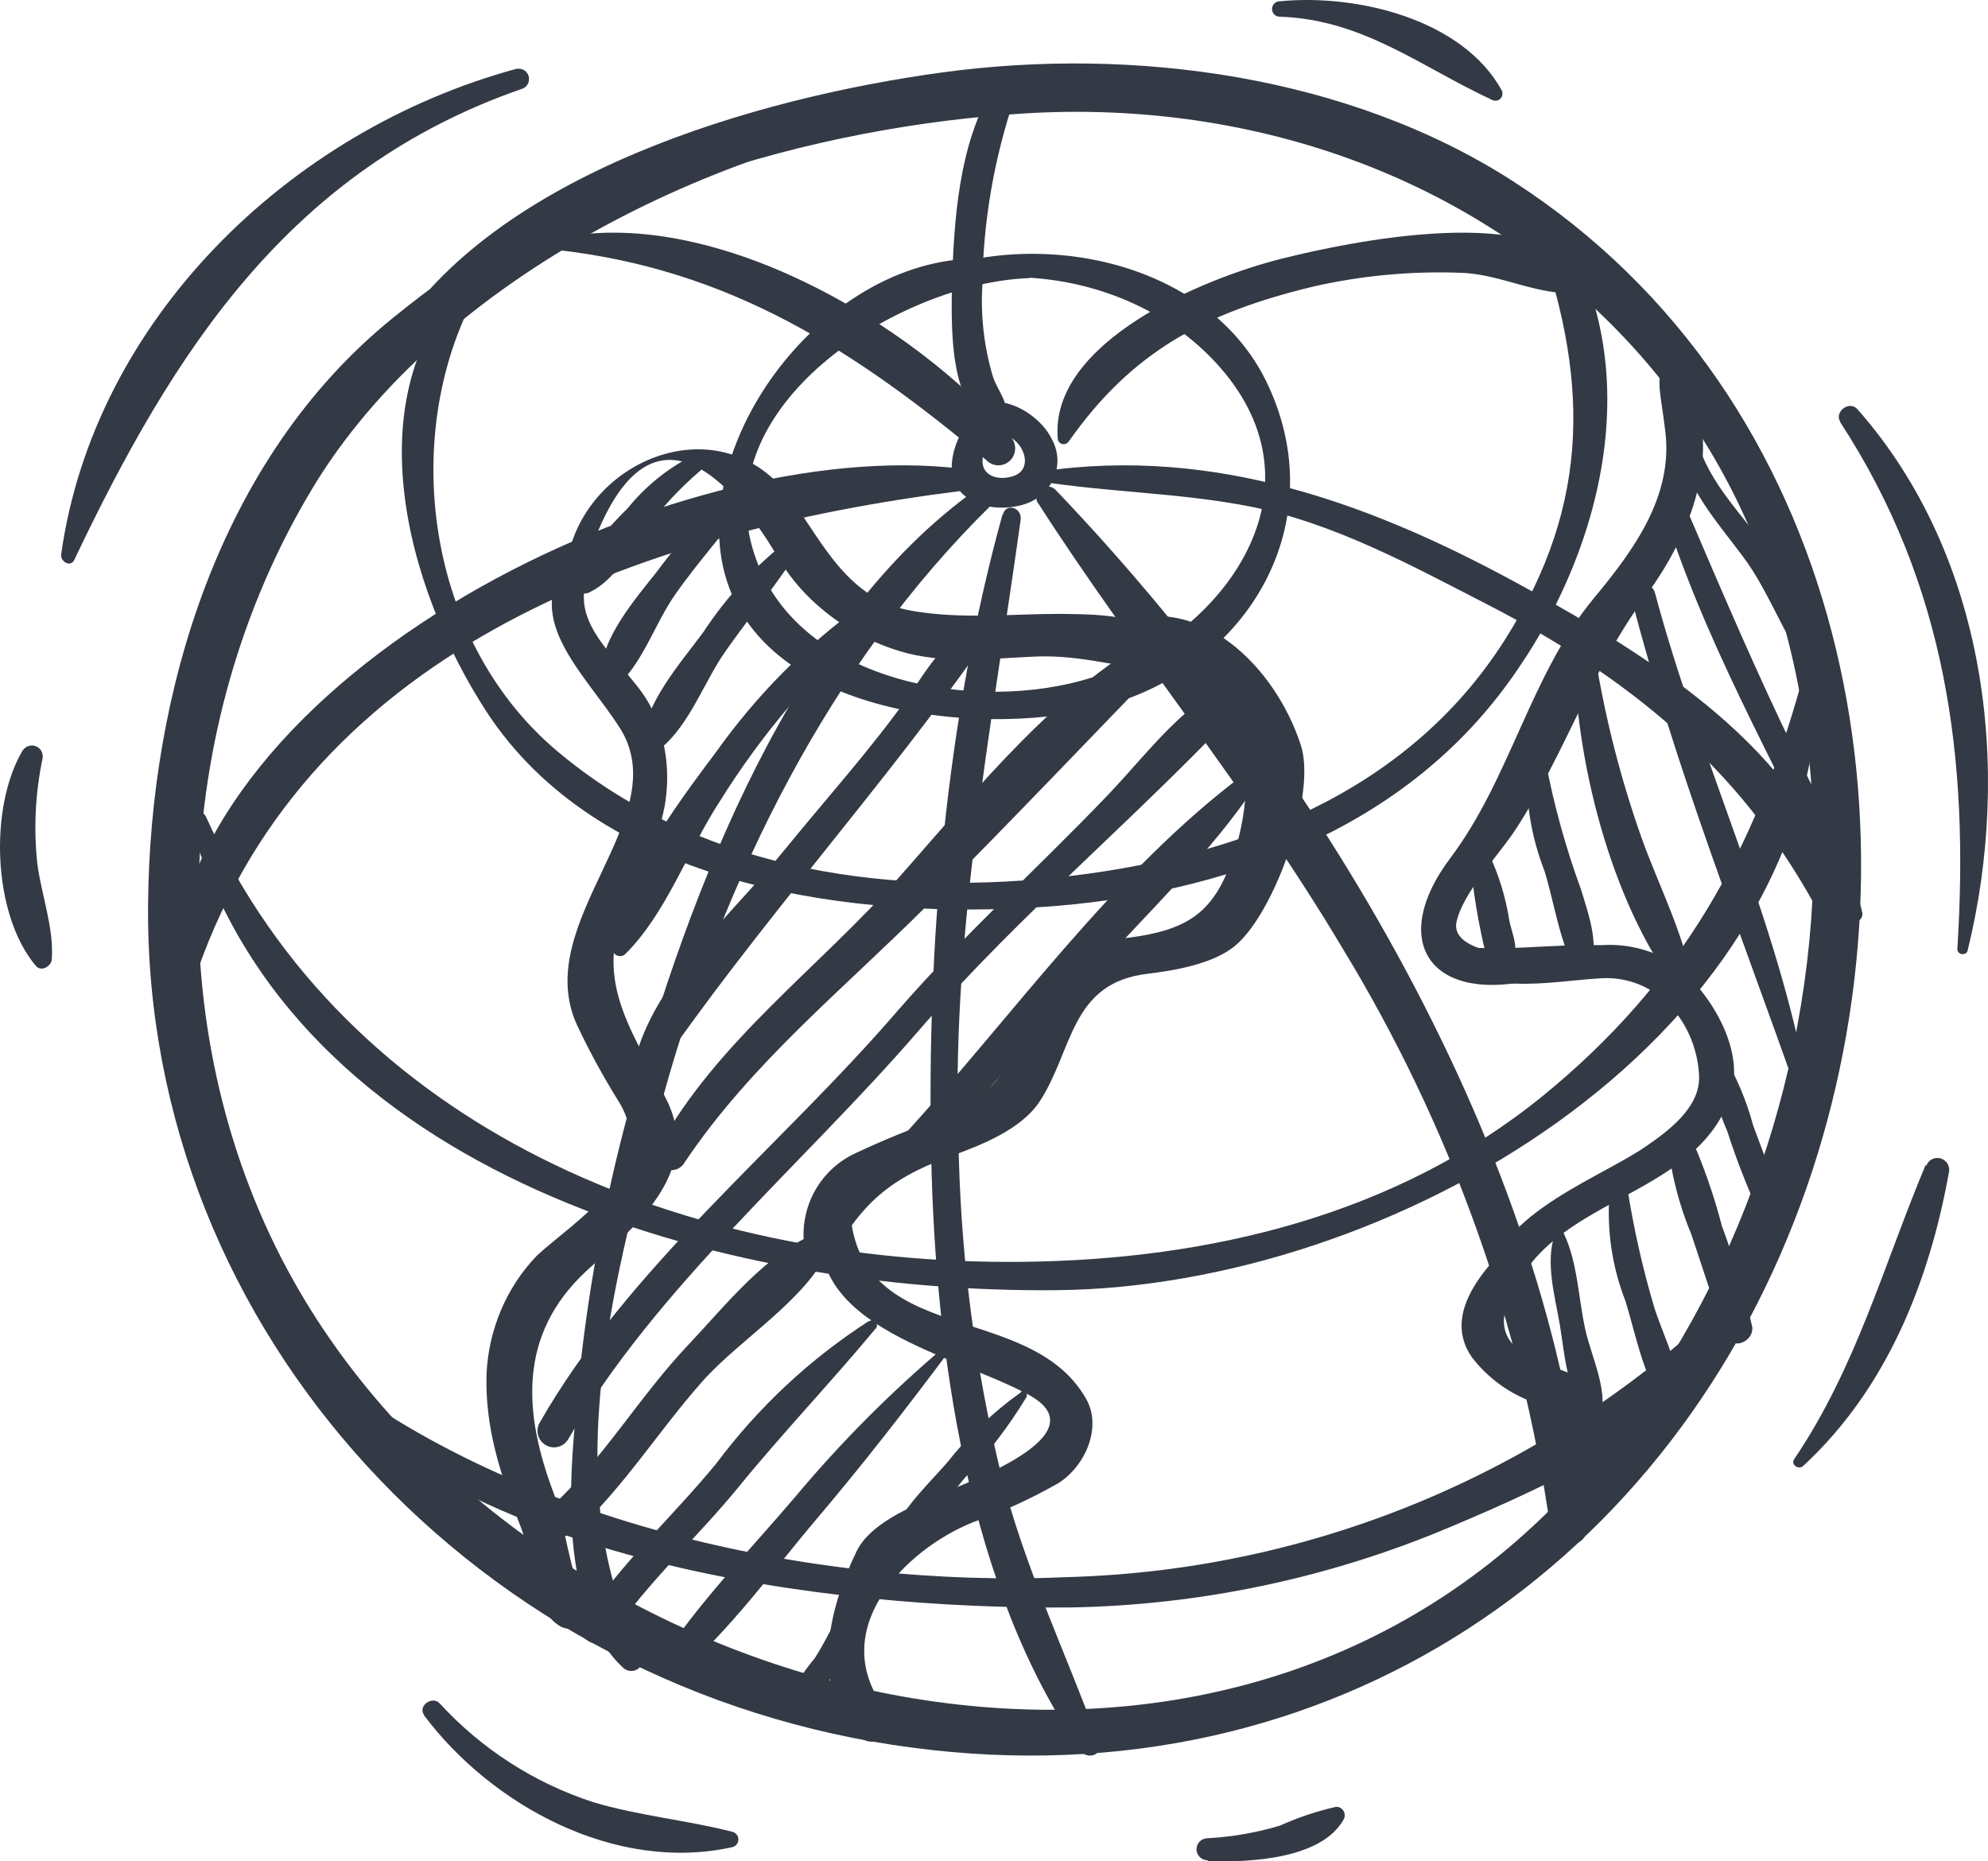 <svg width="94" height="88" viewBox="0 0 94 88" fill="none" xmlns="http://www.w3.org/2000/svg">
<path d="M46.092 4.228C36.196 3.75 25.938 9.054 18.547 15.056C10.353 21.706 7.081 32.764 7.001 42.786C6.842 63.044 22.71 79.972 43.164 82.628C62.904 85.231 79.23 73.934 85.43 56.129C91.269 39.351 87.371 18.775 71.539 8.567C63.777 3.573 53.625 2.192 44.558 3.423C35.79 4.618 23.389 8.186 18.503 16.066C18.141 16.65 19.032 17.358 19.499 16.809C25.912 9.302 38.842 5.946 48.456 5.362C59.367 4.698 70.022 8.469 77.281 16.482C91.349 31.994 86.824 59.67 71.706 72.854C53.854 88.418 24.598 79.547 13.916 60.618C7.451 49.161 8.033 34.331 14.736 23.149C20.752 13.082 34.494 6.371 46.092 5.114C46.194 5.093 46.286 5.038 46.352 4.957C46.417 4.876 46.453 4.775 46.453 4.671C46.453 4.567 46.417 4.466 46.352 4.385C46.286 4.304 46.194 4.249 46.092 4.228Z" fill="#333945"/>
<path d="M48.732 12.604C41.221 10.342 33.431 18.784 34.033 25.78C34.734 33.668 46.001 34.967 52.002 33.441C59.1 31.623 63.108 24.617 59.855 17.993C56.495 11.196 45.713 10.214 40.376 14.876C40.187 15.04 40.439 15.358 40.646 15.221C46.036 11.587 54.123 12.732 58.121 17.893C62.613 23.736 57.429 30.224 51.607 32.041C46.216 33.731 37.887 32.314 35.767 26.48C33.071 19.211 42.595 13.359 48.642 13.15C48.705 13.144 48.765 13.117 48.81 13.073C48.856 13.028 48.886 12.97 48.894 12.906C48.903 12.843 48.889 12.778 48.857 12.723C48.824 12.668 48.773 12.626 48.714 12.604H48.732Z" fill="#333945"/>
<path d="M22.471 12.847C16.565 18.337 19.188 27.794 23.015 33.665C28.234 41.635 39.456 43.406 48.466 42.928C57.004 42.503 65.576 39.678 70.858 32.886C75.746 26.599 78.208 17.239 73.409 10.217C73.106 9.783 72.285 10.049 72.517 10.589C75.122 17.673 75.327 23.703 71.134 30.283C66.486 37.571 58.368 40.608 49.911 41.493C41.454 42.379 32.819 40.953 26.351 35.516C19.884 30.079 18.813 19.86 22.934 13.157C23.095 12.9 22.729 12.634 22.506 12.838L22.471 12.847Z" fill="#333945"/>
<path d="M9.007 38.935C13.865 55.611 34.272 61.157 49.981 60.997C65.69 60.836 85.379 49.501 86 32.414C85.997 32.312 85.957 32.215 85.889 32.14C85.821 32.065 85.729 32.016 85.629 32.004C85.528 31.991 85.427 32.014 85.342 32.07C85.258 32.125 85.195 32.209 85.167 32.307C82.95 40.248 79.528 46.446 72.968 51.797C66.036 57.442 57.224 59.559 48.35 59.657C32.393 59.827 16.436 53.404 9.734 38.604C9.547 38.202 8.891 38.488 9.016 38.899L9.007 38.935Z" fill="#333945"/>
<path d="M14.085 64.556C21.709 73.902 39.152 76.095 50.606 75.997C56.771 75.891 62.858 74.604 68.538 72.207C73.185 70.254 81.174 66.713 82.969 61.68C83.164 61.139 82.4 60.793 82 61.139C73.6 69.417 62.374 74.212 50.58 74.559C38.344 75.118 23.922 71.896 14.503 64.13C14.444 64.084 14.37 64.06 14.296 64.064C14.221 64.068 14.15 64.098 14.096 64.15C14.042 64.202 14.008 64.272 14.001 64.346C13.995 64.421 14.015 64.495 14.059 64.556H14.085Z" fill="#333945"/>
<path d="M47.126 19.326C45.756 19.317 45 21.027 45 22.084C45 23.722 46.833 24.277 48.327 23.874C48.659 23.785 48.967 23.626 49.225 23.409C49.484 23.192 49.688 22.923 49.822 22.621C49.955 22.319 50.015 21.992 49.997 21.665C49.978 21.338 49.882 21.019 49.716 20.732C49.149 19.568 47.23 18.377 45.936 19.371C45.875 19.426 45.828 19.493 45.8 19.568C45.773 19.643 45.764 19.723 45.775 19.801C45.786 19.88 45.816 19.955 45.864 20.02C45.912 20.086 45.975 20.139 46.049 20.177C46.852 20.49 47.674 20.338 48.213 21.072C48.572 21.573 48.601 22.29 47.901 22.513C47.202 22.737 46.446 22.513 46.455 21.779C46.465 21.045 47.126 20.526 47.533 19.935C47.574 19.865 47.596 19.786 47.594 19.706C47.594 19.626 47.57 19.547 47.527 19.479C47.484 19.41 47.423 19.353 47.349 19.313C47.275 19.274 47.192 19.254 47.107 19.255L47.126 19.326Z" fill="#333945"/>
<path d="M46.227 23.096C37.45 29.283 32.543 42.302 29.813 52.204C28.45 57.157 27.568 62.234 27.18 67.363C26.864 70.828 26.636 76.263 29.497 78.878C29.596 78.956 29.718 78.999 29.844 79C29.97 79.001 30.092 78.959 30.192 78.881C30.292 78.804 30.364 78.695 30.397 78.571C30.43 78.447 30.422 78.316 30.375 78.197C26.153 70.542 29.155 59.788 31.358 51.837C34.184 41.621 39.196 31.405 46.859 23.893C47.263 23.49 46.719 22.747 46.236 23.087L46.227 23.096Z" fill="#333945"/>
<path d="M47.401 24.326C44.722 34.026 43.812 44.673 44.031 54.695C44.225 63.904 45.767 75.114 51.116 82.787C51.411 83.207 52.186 82.966 51.959 82.412C50.4 78.133 48.446 74.123 47.325 69.657C46.139 64.773 45.472 59.763 45.337 54.722C44.899 44.477 46.862 34.642 48.26 24.576C48.336 24.004 47.561 23.745 47.418 24.334L47.401 24.326Z" fill="#333945"/>
<path d="M49.089 23.793C53.639 30.876 59.079 37.445 63.413 44.723C68.561 53.142 71.926 62.5 73.305 72.233C73.439 73.233 75.103 73.278 74.995 72.233C73.376 54.525 62.325 36.144 49.916 23.164C49.827 23.071 49.706 23.013 49.577 23.002C49.447 22.991 49.318 23.027 49.214 23.103C49.109 23.18 49.037 23.291 49.011 23.417C48.985 23.542 49.006 23.673 49.071 23.784L49.089 23.793Z" fill="#333945"/>
<path d="M49.172 22.762C52.48 23.282 55.823 23.299 59.131 23.952C63.081 24.727 66.775 26.754 70.312 28.57C76.954 31.981 82.171 36.238 85.742 42.671C85.826 42.81 85.955 42.914 86.108 42.965C86.261 43.016 86.427 43.011 86.576 42.95C86.726 42.89 86.849 42.778 86.923 42.635C86.998 42.492 87.019 42.327 86.983 42.169C85.329 35.532 77.957 31.011 72.256 27.856C65.113 23.899 57.53 21.052 49.181 22.295C49.129 22.309 49.083 22.34 49.05 22.383C49.018 22.426 49 22.479 49 22.533C49 22.587 49.018 22.639 49.05 22.682C49.083 22.725 49.129 22.756 49.181 22.771L49.172 22.762Z" fill="#333945"/>
<path d="M50.529 20.88C53.492 16.657 56.916 14.79 62.118 13.543C64.403 13.025 66.747 12.808 69.089 12.898C70.954 12.95 72.827 14.033 74.622 13.835C74.688 13.835 74.753 13.817 74.81 13.784C74.867 13.751 74.914 13.704 74.948 13.648C74.981 13.592 74.999 13.528 75 13.463C75.001 13.398 74.985 13.334 74.954 13.276C73.211 9.414 63.626 11.47 60.62 12.227C56.934 13.139 49.623 16.166 50.015 20.743C50.019 20.801 50.041 20.856 50.079 20.901C50.117 20.945 50.168 20.977 50.225 20.991C50.282 21.006 50.342 21.002 50.397 20.98C50.451 20.959 50.498 20.921 50.529 20.872V20.88Z" fill="#333945"/>
<path d="M46.949 4.163C45.318 6.862 45.108 10.462 45.008 13.494C45.008 14.943 44.748 19.739 47.169 20C47.257 20.003 47.344 19.978 47.415 19.931C47.486 19.883 47.536 19.816 47.559 19.739C47.689 18.992 47.229 18.569 46.959 17.84C46.534 16.425 46.362 14.958 46.449 13.494C46.486 10.461 47.008 7.449 47.999 4.55C48.005 4.443 47.975 4.337 47.913 4.247C47.85 4.156 47.758 4.085 47.649 4.042C47.54 4 47.419 3.989 47.303 4.011C47.187 4.032 47.081 4.085 46.999 4.163H46.949Z" fill="#333945"/>
<path d="M26.269 11.809C34.536 12.721 40.447 16.576 46.637 21.753C46.782 21.907 46.982 21.996 47.192 22C47.402 22.004 47.605 21.924 47.757 21.776C47.908 21.629 47.996 21.426 48 21.214C48.004 21.001 47.925 20.795 47.779 20.642C43.209 15.282 33.565 9.604 26.188 11.308C25.882 11.381 25.981 11.782 26.26 11.809H26.269Z" fill="#333945"/>
<path d="M45.489 22.163C31.962 20.497 8.802 31.782 8 46.479C8 47.105 8.881 47.185 9.093 46.62C14.169 30.892 29.979 25.152 45.489 23.204C45.624 23.204 45.754 23.15 45.85 23.054C45.946 22.958 46 22.828 46 22.692C46 22.557 45.946 22.427 45.85 22.331C45.754 22.235 45.624 22.181 45.489 22.181V22.163Z" fill="#333945"/>
<path d="M27.243 26.152C24.337 29.003 27.647 31.791 29.315 34.427C31.988 38.668 25.016 43.626 27.303 48.504C27.887 49.739 28.542 50.937 29.263 52.09C31.249 55.336 27.114 57.757 25.386 59.362C23.947 60.857 23.098 62.859 23.004 64.975C22.935 67.664 23.718 69.834 24.663 72.3C25.197 73.699 25.102 76.039 26.469 76.873C26.631 76.974 26.82 77.017 27.008 76.994C27.196 76.972 27.371 76.886 27.507 76.749C27.643 76.612 27.733 76.433 27.761 76.238C27.789 76.043 27.755 75.844 27.664 75.671C26.925 74.425 26.735 72.085 26.185 70.605C24.758 66.831 24.466 63.128 27.715 60.097C29.865 58.116 33.243 55.498 31.533 52.028C29.822 48.558 27.93 46.271 29.753 42.497C30.542 41.157 31.106 39.686 31.421 38.148C31.708 36.583 31.5 34.962 30.828 33.531C29.822 31.388 26.383 29.505 28.059 26.779C28.378 26.268 27.664 25.739 27.243 26.143V26.152Z" fill="#333945"/>
<path d="M33.207 24.334C33.232 24.339 33.257 24.34 33.282 24.334C33.307 24.328 33.33 24.317 33.35 24.301C33.37 24.286 33.386 24.265 33.397 24.242C33.408 24.22 33.414 24.195 33.414 24.169C33.414 24.143 33.408 24.118 33.397 24.096C33.386 24.073 33.37 24.052 33.35 24.037C33.33 24.021 33.307 24.01 33.282 24.004C33.257 23.998 33.232 23.999 33.207 24.004C33.182 23.999 33.157 23.998 33.132 24.004C33.107 24.01 33.084 24.021 33.064 24.037C33.044 24.052 33.028 24.073 33.017 24.096C33.006 24.118 33 24.143 33 24.169C33 24.195 33.006 24.22 33.017 24.242C33.028 24.265 33.044 24.286 33.064 24.301C33.084 24.317 33.107 24.328 33.132 24.334C33.157 24.34 33.182 24.339 33.207 24.334Z" fill="#333945"/>
<path d="M27.706 26.682C30.747 17.103 35.394 24.014 36.716 26.238C37.108 26.924 37.584 27.557 38.135 28.123C39.365 29.373 40.891 30.29 42.569 30.792C44.555 31.405 46.906 31.13 48.936 31.041C51.162 30.943 53.069 31.601 55.206 31.77C55.295 31.772 55.382 31.751 55.459 31.708C55.537 31.666 55.601 31.603 55.646 31.527C55.692 31.451 55.716 31.364 55.716 31.275C55.717 31.187 55.694 31.1 55.65 31.023C54.63 29.013 52.244 29.057 50.142 29.022C47.757 29.022 45.504 29.288 43.119 28.879C40.112 28.363 38.915 25.677 37.372 23.543C34.1 19.095 27.732 21.666 26.837 26.424C26.831 26.532 26.863 26.638 26.926 26.725C26.989 26.812 27.08 26.875 27.183 26.903C27.287 26.931 27.397 26.923 27.495 26.879C27.593 26.836 27.674 26.76 27.723 26.665L27.706 26.682Z" fill="#333945"/>
<path d="M52.741 30.623C58.558 30.738 59.835 35.799 58.337 40.407C57.45 43.075 56.27 43.965 53.326 44.338C50.665 44.676 49.876 46.046 48.776 48.287C47.677 50.529 47.003 51.845 44.475 52.877C43.118 53.351 41.786 53.894 40.485 54.505C39.508 54.945 38.734 55.742 38.321 56.732C37.908 57.723 37.886 58.835 38.259 59.842C38.283 59.916 38.328 59.983 38.389 60.033C38.449 60.083 38.523 60.115 38.6 60.125C38.678 60.136 38.757 60.123 38.829 60.091C38.9 60.058 38.961 60.005 39.004 59.939C40.653 57.04 41.788 55.821 44.972 54.656C46.417 54.131 48.289 53.393 49.158 52.077C50.745 49.657 50.594 46.464 54.266 46.037C55.534 45.886 57.414 45.566 58.434 44.685C60.323 43.066 62.283 37.463 61.494 35.186C60.305 31.574 56.758 27.883 52.59 29.52C52.457 29.554 52.342 29.636 52.265 29.75C52.189 29.864 52.157 30.002 52.175 30.139C52.194 30.275 52.262 30.399 52.366 30.488C52.47 30.578 52.604 30.625 52.741 30.623Z" fill="#333945"/>
<path d="M39.11 56.737C37.186 62.59 44.83 63.898 48.608 65.925C52.2 67.847 45.478 70.177 44.236 70.728C42.995 71.28 41.132 72.045 40.503 73.344C39.199 76.012 38.206 79.872 40.715 82.176C40.886 82.299 41.094 82.357 41.303 82.341C41.513 82.324 41.709 82.234 41.858 82.085C42.008 81.937 42.099 81.74 42.117 81.531C42.135 81.321 42.078 81.111 41.957 80.94C38.96 77.177 42.72 73.272 46.036 71.956C47.421 71.466 48.76 70.852 50.036 70.124C51.295 69.341 52.129 67.5 51.358 66.139C48.661 61.371 40.352 63.817 40.183 56.924C40.178 56.795 40.126 56.672 40.039 56.577C39.952 56.481 39.834 56.42 39.706 56.403C39.578 56.386 39.449 56.414 39.34 56.484C39.231 56.553 39.15 56.658 39.11 56.782V56.737Z" fill="#333945"/>
<path d="M78.716 16.711C78.73 16.711 78.743 16.706 78.753 16.696C78.763 16.686 78.769 16.672 78.769 16.658C78.769 16.644 78.763 16.63 78.753 16.62C78.743 16.61 78.73 16.605 78.716 16.605C78.702 16.605 78.688 16.61 78.678 16.62C78.668 16.63 78.663 16.644 78.663 16.658C78.663 16.672 78.668 16.686 78.678 16.696C78.688 16.706 78.702 16.711 78.716 16.711Z" fill="#333945"/>
<path d="M78.636 16.631C78.344 18.49 78.459 18.099 78.743 20.403C79.115 23.462 77.253 26.006 75.391 28.248C72.349 31.912 71.435 36.769 68.571 40.576C65.706 44.383 67.498 47.38 72.313 46.366C72.433 46.335 72.539 46.265 72.615 46.167C72.691 46.069 72.732 45.948 72.732 45.824C72.732 45.699 72.691 45.579 72.615 45.48C72.539 45.382 72.433 45.312 72.313 45.281C71.613 45.174 68.553 44.987 68.872 43.573C69.192 42.159 70.885 40.416 71.675 39.197C74.025 35.595 75.222 31.69 77.82 28.168C80.304 24.797 81.953 20.091 78.769 16.605C78.762 16.594 78.752 16.585 78.741 16.578C78.729 16.572 78.716 16.569 78.703 16.569C78.69 16.569 78.677 16.572 78.665 16.578C78.653 16.585 78.644 16.594 78.636 16.605V16.631Z" fill="#333945"/>
<path d="M68.154 45.005C69.927 47.184 73.156 46.402 75.692 46.251C78.406 46.09 80.233 48.43 80.339 50.867C80.401 52.361 78.876 53.482 77.767 54.238C75.399 55.848 69.732 57.796 70.531 61.46C70.628 61.905 71.249 61.834 71.417 61.46C73.191 56.586 79.993 56.755 81.776 51.97C82.609 49.746 80.933 47.016 79.275 45.637C78.23 44.935 76.982 44.6 75.727 44.685C73.173 44.623 70.965 45.041 68.367 44.685C68.329 44.674 68.289 44.676 68.253 44.691C68.217 44.705 68.186 44.731 68.166 44.764C68.146 44.797 68.138 44.836 68.142 44.875C68.146 44.914 68.163 44.95 68.189 44.979L68.154 45.005Z" fill="#333945"/>
<path d="M72.552 57.733C70.867 59.219 67.932 61.816 69.608 64.183C70.367 65.168 71.396 65.91 72.57 66.317C75.088 67.207 73.643 69.6 73.98 71.574C73.999 71.637 74.034 71.693 74.082 71.738C74.129 71.783 74.187 71.815 74.25 71.831C74.313 71.847 74.379 71.847 74.442 71.83C74.505 71.813 74.563 71.78 74.609 71.734C76.17 70.142 76.685 67.109 74.955 65.41C74.317 64.778 73.182 64.645 72.392 64.218C69.475 62.608 72.313 60.251 73.279 58.294C73.345 58.193 73.369 58.072 73.348 57.953C73.327 57.835 73.261 57.73 73.165 57.658C73.069 57.587 72.949 57.555 72.831 57.569C72.712 57.583 72.603 57.642 72.526 57.733H72.552Z" fill="#333945"/>
<path d="M32.636 21.604C31.501 22.197 30.499 23.018 29.692 24.014C28.726 24.969 27.85 26.011 27.076 27.127C27.005 27.25 26.978 27.392 26.998 27.532C27.019 27.672 27.087 27.8 27.19 27.897C27.293 27.993 27.426 28.051 27.566 28.062C27.706 28.072 27.846 28.034 27.963 27.955C29 27.43 29.736 26.176 30.348 25.286C31.145 24.156 32.08 23.131 33.133 22.235C33.496 21.924 33.035 21.426 32.636 21.612V21.604Z" fill="#333945"/>
<path d="M35.252 22.902C33.65 24.023 32.244 25.402 31.093 26.985C30.082 28.266 28.353 30.241 28.433 31.94C28.439 32.04 28.473 32.137 28.532 32.218C28.591 32.3 28.672 32.362 28.765 32.399C28.859 32.435 28.96 32.444 29.059 32.424C29.157 32.404 29.248 32.357 29.32 32.286C30.428 31.228 31.04 29.351 31.927 28.106C33.089 26.433 34.507 24.939 35.634 23.249C35.776 23.035 35.492 22.76 35.279 22.902H35.252Z" fill="#333945"/>
<path d="M37.407 25.437C35.781 26.672 34.378 28.176 33.257 29.885C32.184 31.343 30.392 33.345 30.366 35.222C30.369 35.293 30.39 35.363 30.427 35.424C30.465 35.484 30.517 35.535 30.579 35.569C30.642 35.604 30.712 35.623 30.783 35.622C30.854 35.622 30.924 35.604 30.986 35.569C32.423 34.59 33.159 32.562 34.081 31.121C35.27 29.342 36.742 27.679 37.859 25.837C37.891 25.774 37.901 25.703 37.889 25.634C37.878 25.564 37.844 25.501 37.793 25.452C37.743 25.403 37.678 25.372 37.608 25.363C37.539 25.354 37.468 25.367 37.407 25.401V25.437Z" fill="#333945"/>
<path d="M40.733 28.613C38.094 30.527 35.782 32.858 33.887 35.515C31.998 38.041 29.231 41.688 28.974 44.881C28.974 45.174 29.355 45.308 29.559 45.112C31.501 43.2 32.548 40.158 34.037 37.881C36.026 34.694 38.473 31.819 41.301 29.351C41.7 29.013 41.168 28.337 40.733 28.639V28.613Z" fill="#333945"/>
<path d="M46.222 29.484C44.635 30.196 43.872 31.61 42.906 32.989C41.132 35.47 39.066 37.765 37.159 40.104C34.658 43.217 30.65 46.58 29.913 50.6C29.892 50.716 29.912 50.836 29.969 50.94C30.025 51.044 30.116 51.124 30.225 51.169C30.334 51.214 30.455 51.22 30.568 51.186C30.68 51.152 30.778 51.08 30.845 50.982C35.784 43.733 41.779 37.231 46.808 29.991C47.056 29.626 46.586 29.297 46.249 29.448L46.222 29.484Z" fill="#333945"/>
<path d="M55.144 29.733C49.974 32.499 46.276 37.231 42.471 41.519C38.667 45.806 33.913 49.212 31.129 54.256C31.036 54.421 31.012 54.616 31.063 54.799C31.113 54.981 31.235 55.136 31.399 55.23C31.564 55.323 31.759 55.347 31.941 55.296C32.123 55.245 32.277 55.123 32.37 54.958C35.527 50.253 39.855 46.793 43.846 42.799C47.837 38.806 51.827 34.59 55.8 30.507C55.894 30.416 55.95 30.294 55.959 30.164C55.968 30.034 55.928 29.905 55.847 29.803C55.766 29.701 55.65 29.633 55.522 29.612C55.394 29.59 55.262 29.618 55.153 29.689L55.144 29.733Z" fill="#333945"/>
<path d="M58.807 31.966C56.04 33.069 54.319 35.577 52.324 37.649C49.034 41.083 45.549 44.214 42.418 47.816C36.867 54.256 29.692 59.922 25.489 67.313C25.405 67.492 25.392 67.696 25.452 67.884C25.512 68.072 25.641 68.23 25.813 68.327C25.985 68.424 26.187 68.452 26.378 68.406C26.57 68.36 26.736 68.243 26.846 68.078C31.04 60.838 37.94 55.083 43.403 48.768C48.325 43.075 54.195 38.29 59.268 32.757C59.552 32.446 59.268 31.797 58.807 31.983V31.966Z" fill="#333945"/>
<path d="M58.869 36.573C52.705 41.154 47.89 48.029 42.746 53.66C42.108 54.354 43.163 55.394 43.81 54.692C46.471 51.828 49.052 48.937 51.65 46.046C54.248 43.155 57.246 40.344 59.419 37.071C59.605 36.778 59.215 36.342 58.904 36.573H58.869Z" fill="#333945"/>
<path d="M38.648 58.294C36.281 59.183 34.268 61.763 32.565 63.56C30.242 66.006 28.548 68.95 26.056 71.254C25.276 71.975 26.455 73.104 27.235 72.393C29.523 70.276 31.137 67.652 33.186 65.339C34.959 63.32 38.152 61.452 39.216 59.014C39.358 58.676 39.118 58.125 38.648 58.303V58.294Z" fill="#333945"/>
<path d="M41.096 62.448C38.307 64.241 35.863 66.522 33.877 69.181C31.811 71.699 29.364 73.896 27.581 76.635C27.058 77.436 28.353 78.156 28.876 77.374C30.649 74.767 32.991 72.677 34.959 70.258C36.928 67.838 39.296 65.347 41.38 62.839C41.428 62.8 41.459 62.744 41.465 62.682C41.472 62.62 41.454 62.558 41.415 62.51C41.376 62.462 41.32 62.431 41.258 62.424C41.197 62.417 41.135 62.435 41.087 62.474L41.096 62.448Z" fill="#333945"/>
<path d="M44.617 63.711C42.086 65.855 39.742 68.211 37.611 70.756C35.439 73.317 32.982 75.808 31.173 78.619C30.845 79.135 31.563 79.597 31.998 79.233C34.525 77.089 36.529 74.269 38.658 71.761C40.786 69.252 42.861 66.584 44.865 63.898C44.98 63.746 44.741 63.604 44.617 63.711Z" fill="#333945"/>
<path d="M48.28 65.819C46.964 66.756 45.788 67.876 44.786 69.145C43.775 70.311 42.267 71.672 41.966 73.211C41.957 73.254 41.961 73.299 41.976 73.34C41.992 73.381 42.019 73.417 42.055 73.443C42.09 73.469 42.132 73.485 42.176 73.488C42.22 73.491 42.264 73.481 42.303 73.46C43.704 72.713 44.59 71.102 45.593 69.902C46.709 68.728 47.696 67.436 48.537 66.05C48.617 65.89 48.448 65.685 48.271 65.792L48.28 65.819Z" fill="#333945"/>
<path d="M39.474 76.715C39.154 77.284 38.87 77.871 38.507 78.422C38.029 78.981 37.632 79.603 37.328 80.273C37.177 80.762 37.824 81.091 38.214 80.753C38.712 80.219 39.135 79.621 39.474 78.974C39.913 78.374 40.143 77.646 40.13 76.901C40.123 76.833 40.095 76.768 40.051 76.715C40.006 76.662 39.946 76.625 39.88 76.607C39.813 76.59 39.742 76.594 39.678 76.617C39.613 76.641 39.557 76.685 39.518 76.741L39.474 76.715Z" fill="#333945"/>
<path d="M69.519 40.647C69.654 42.186 69.909 43.712 70.282 45.21C70.317 45.326 70.38 45.432 70.467 45.516C70.555 45.6 70.662 45.66 70.779 45.691H70.956C71.026 45.708 71.1 45.708 71.169 45.689C71.239 45.67 71.303 45.634 71.355 45.584C71.949 44.97 71.479 44.178 71.355 43.458C71.186 42.392 70.866 41.356 70.406 40.38C70.202 40.007 69.519 40.167 69.519 40.602V40.647Z" fill="#333945"/>
<path d="M72.207 36.057C72.113 37.805 72.394 39.552 73.031 41.181C73.501 42.693 73.776 44.739 74.61 46.073C74.633 46.112 74.667 46.144 74.706 46.166C74.746 46.188 74.79 46.2 74.836 46.2C74.881 46.2 74.926 46.188 74.965 46.166C75.005 46.144 75.038 46.112 75.062 46.073C75.709 44.837 75.142 43.334 74.76 42.062C74.043 40.109 73.486 38.101 73.093 36.057C73.093 35.939 73.046 35.826 72.963 35.743C72.88 35.659 72.767 35.612 72.65 35.612C72.532 35.612 72.419 35.659 72.336 35.743C72.253 35.826 72.207 35.939 72.207 36.057Z" fill="#333945"/>
<path d="M74.442 31.236C74.575 36.342 76.313 43.102 79.612 47.193C79.651 47.234 79.701 47.262 79.757 47.274C79.812 47.286 79.869 47.281 79.921 47.26C79.974 47.239 80.019 47.203 80.05 47.156C80.082 47.109 80.099 47.054 80.1 46.998C79.78 44.436 78.486 42.035 77.617 39.606C76.642 36.851 75.915 34.014 75.444 31.13C75.355 30.569 74.424 30.712 74.442 31.263V31.236Z" fill="#333945"/>
<path d="M77.155 28.328C79.186 36.244 82.255 43.938 84.968 51.658C84.996 51.718 85.043 51.765 85.102 51.793C85.16 51.82 85.227 51.826 85.29 51.809C85.353 51.792 85.407 51.753 85.444 51.7C85.481 51.646 85.498 51.581 85.492 51.516C84.073 43.458 80.357 35.933 78.255 28.034C78.236 27.962 78.203 27.894 78.157 27.834C78.112 27.775 78.055 27.725 77.99 27.687C77.926 27.65 77.855 27.625 77.78 27.615C77.706 27.605 77.631 27.61 77.559 27.63C77.487 27.649 77.419 27.682 77.36 27.728C77.3 27.773 77.25 27.83 77.213 27.895C77.175 27.96 77.151 28.031 77.141 28.106C77.131 28.18 77.136 28.255 77.155 28.328Z" fill="#333945"/>
<path d="M78.796 24.556C80.942 31.148 84.507 37.133 87.371 43.422C87.549 43.813 88.143 43.529 88.054 43.137C87.416 40.362 86.085 38.005 84.835 35.453C83.061 31.806 81.438 28.008 79.842 24.281C79.576 23.667 78.574 23.889 78.787 24.565L78.796 24.556Z" fill="#333945"/>
<path d="M79.381 20.999C79.718 23.053 81.155 24.628 82.379 26.265C83.86 28.222 84.48 30.659 86.218 32.438C86.25 32.467 86.291 32.486 86.334 32.491C86.377 32.495 86.421 32.486 86.459 32.464C86.496 32.443 86.526 32.409 86.543 32.369C86.561 32.329 86.565 32.285 86.555 32.242C85.941 30.098 84.986 28.068 83.727 26.229C82.529 24.45 80.791 22.902 80.233 20.767C80.091 20.216 79.293 20.465 79.346 20.999H79.381Z" fill="#333945"/>
<path d="M73.519 58.347C73.058 59.69 73.519 61.256 73.75 62.608C73.98 63.96 74.122 66.299 75.302 67.251C75.325 67.274 75.355 67.29 75.386 67.299C75.418 67.307 75.451 67.307 75.483 67.299C75.515 67.291 75.544 67.275 75.568 67.253C75.592 67.231 75.61 67.202 75.621 67.171C76.126 65.908 75.266 64.2 74.973 62.919C74.628 61.416 74.61 59.699 73.936 58.303C73.847 58.116 73.572 58.187 73.519 58.356V58.347Z" fill="#333945"/>
<path d="M76.126 56.186C75.945 57.998 76.197 59.828 76.862 61.523C77.368 63.169 77.749 65.339 78.884 66.682C78.92 66.716 78.964 66.74 79.012 66.752C79.06 66.765 79.11 66.765 79.158 66.752C79.206 66.74 79.25 66.715 79.286 66.681C79.322 66.647 79.348 66.605 79.363 66.558C79.62 64.992 78.725 63.355 78.237 61.87C77.676 59.992 77.244 58.078 76.942 56.141C76.916 56.053 76.862 55.976 76.789 55.921C76.715 55.866 76.626 55.836 76.534 55.836C76.443 55.836 76.353 55.866 76.28 55.921C76.207 55.976 76.153 56.053 76.126 56.141V56.186Z" fill="#333945"/>
<path d="M78.858 54.06C79.027 55.541 79.403 56.99 79.975 58.365C80.525 59.975 81.004 61.63 81.687 63.195C81.988 63.88 82.964 63.355 82.849 62.715C82.476 61.105 81.999 59.522 81.421 57.974C81.047 56.534 80.558 55.127 79.957 53.767C79.887 53.663 79.787 53.584 79.669 53.54C79.552 53.496 79.425 53.49 79.304 53.523C79.183 53.555 79.076 53.624 78.996 53.72C78.916 53.816 78.868 53.935 78.858 54.06Z" fill="#333945"/>
<path d="M80.791 49.942C80.885 51.169 81.184 52.373 81.678 53.5C82.068 54.71 82.524 55.898 83.043 57.058C83.327 57.645 84.276 57.227 84.108 56.622C83.779 55.466 83.301 54.336 82.893 53.197C82.573 52.005 82.086 50.864 81.447 49.808C81.407 49.744 81.348 49.694 81.278 49.665C81.208 49.637 81.13 49.632 81.057 49.651C80.984 49.669 80.918 49.711 80.871 49.77C80.823 49.829 80.795 49.902 80.791 49.977V49.942Z" fill="#333945"/>
<path d="M24.451 3.245C13.614 6.172 4.435 15.191 2.892 26.211C2.848 26.549 3.335 26.843 3.513 26.469C8.169 16.685 13.658 8.004 24.717 4.188C24.827 4.142 24.916 4.056 24.967 3.949C25.019 3.841 25.029 3.718 24.997 3.603C24.964 3.488 24.89 3.389 24.79 3.325C24.689 3.26 24.569 3.235 24.451 3.254V3.245Z" fill="#333945"/>
<path d="M1.083 35.461C-0.522 38.13 -0.363 43.227 1.695 45.664C1.961 45.975 2.431 45.664 2.448 45.362C2.555 43.858 1.961 42.328 1.766 40.843C1.585 39.177 1.669 37.493 2.014 35.853C2.035 35.736 2.015 35.616 1.959 35.513C1.902 35.409 1.812 35.328 1.703 35.283C1.594 35.239 1.473 35.233 1.36 35.267C1.247 35.301 1.149 35.373 1.083 35.47V35.461Z" fill="#333945"/>
<path d="M20.052 81.1C23.236 85.343 29.089 88.563 34.64 87.326C34.719 87.305 34.788 87.258 34.837 87.193C34.887 87.127 34.914 87.048 34.914 86.966C34.914 86.884 34.887 86.805 34.837 86.74C34.788 86.674 34.719 86.627 34.64 86.606C32.45 86.045 30.206 85.85 28.042 85.2C25.264 84.296 22.765 82.687 20.788 80.53C20.433 80.157 19.742 80.655 20.052 81.082V81.1Z" fill="#333945"/>
<path d="M87.017 19.967C92.045 27.679 93.118 35.924 92.55 44.872C92.55 45.148 92.976 45.201 93.038 44.934C95.158 36.306 93.925 26.256 87.824 19.344C87.442 18.917 86.715 19.469 87.017 19.949V19.967Z" fill="#333945"/>
<path d="M91.043 55.092C89.056 59.842 87.761 64.663 84.835 68.986C84.658 69.244 85.048 69.511 85.261 69.306C89.234 65.641 91.238 60.536 92.16 55.385C92.179 55.249 92.148 55.111 92.073 54.996C91.997 54.882 91.882 54.799 91.75 54.764C91.617 54.729 91.477 54.743 91.354 54.806C91.232 54.868 91.137 54.973 91.087 55.101L91.043 55.092Z" fill="#333945"/>
<path d="M60.51 0.79C64.438 0.915 67.178 3.156 70.53 4.713C70.594 4.752 70.669 4.769 70.743 4.761C70.817 4.753 70.886 4.72 70.94 4.668C70.994 4.616 71.029 4.548 71.04 4.474C71.051 4.4 71.037 4.324 71 4.259C69.129 0.888 64.137 -0.295 60.51 0.061C60.413 0.061 60.321 0.099 60.252 0.168C60.184 0.236 60.146 0.329 60.146 0.425C60.146 0.522 60.184 0.615 60.252 0.683C60.321 0.752 60.413 0.79 60.51 0.79Z" fill="#333945"/>
<path d="M57.113 87.984C59.028 88.064 62.487 87.904 63.533 86.019C63.567 85.957 63.585 85.888 63.584 85.817C63.583 85.747 63.564 85.678 63.528 85.618C63.492 85.557 63.44 85.507 63.379 85.473C63.318 85.439 63.248 85.421 63.178 85.422C62.264 85.629 61.373 85.927 60.518 86.312C59.404 86.645 58.255 86.846 57.095 86.908C56.957 86.908 56.825 86.963 56.728 87.06C56.631 87.158 56.576 87.29 56.576 87.428C56.576 87.566 56.631 87.699 56.728 87.796C56.825 87.894 56.957 87.949 57.095 87.949L57.113 87.984Z" fill="#333945"/>
</svg>
